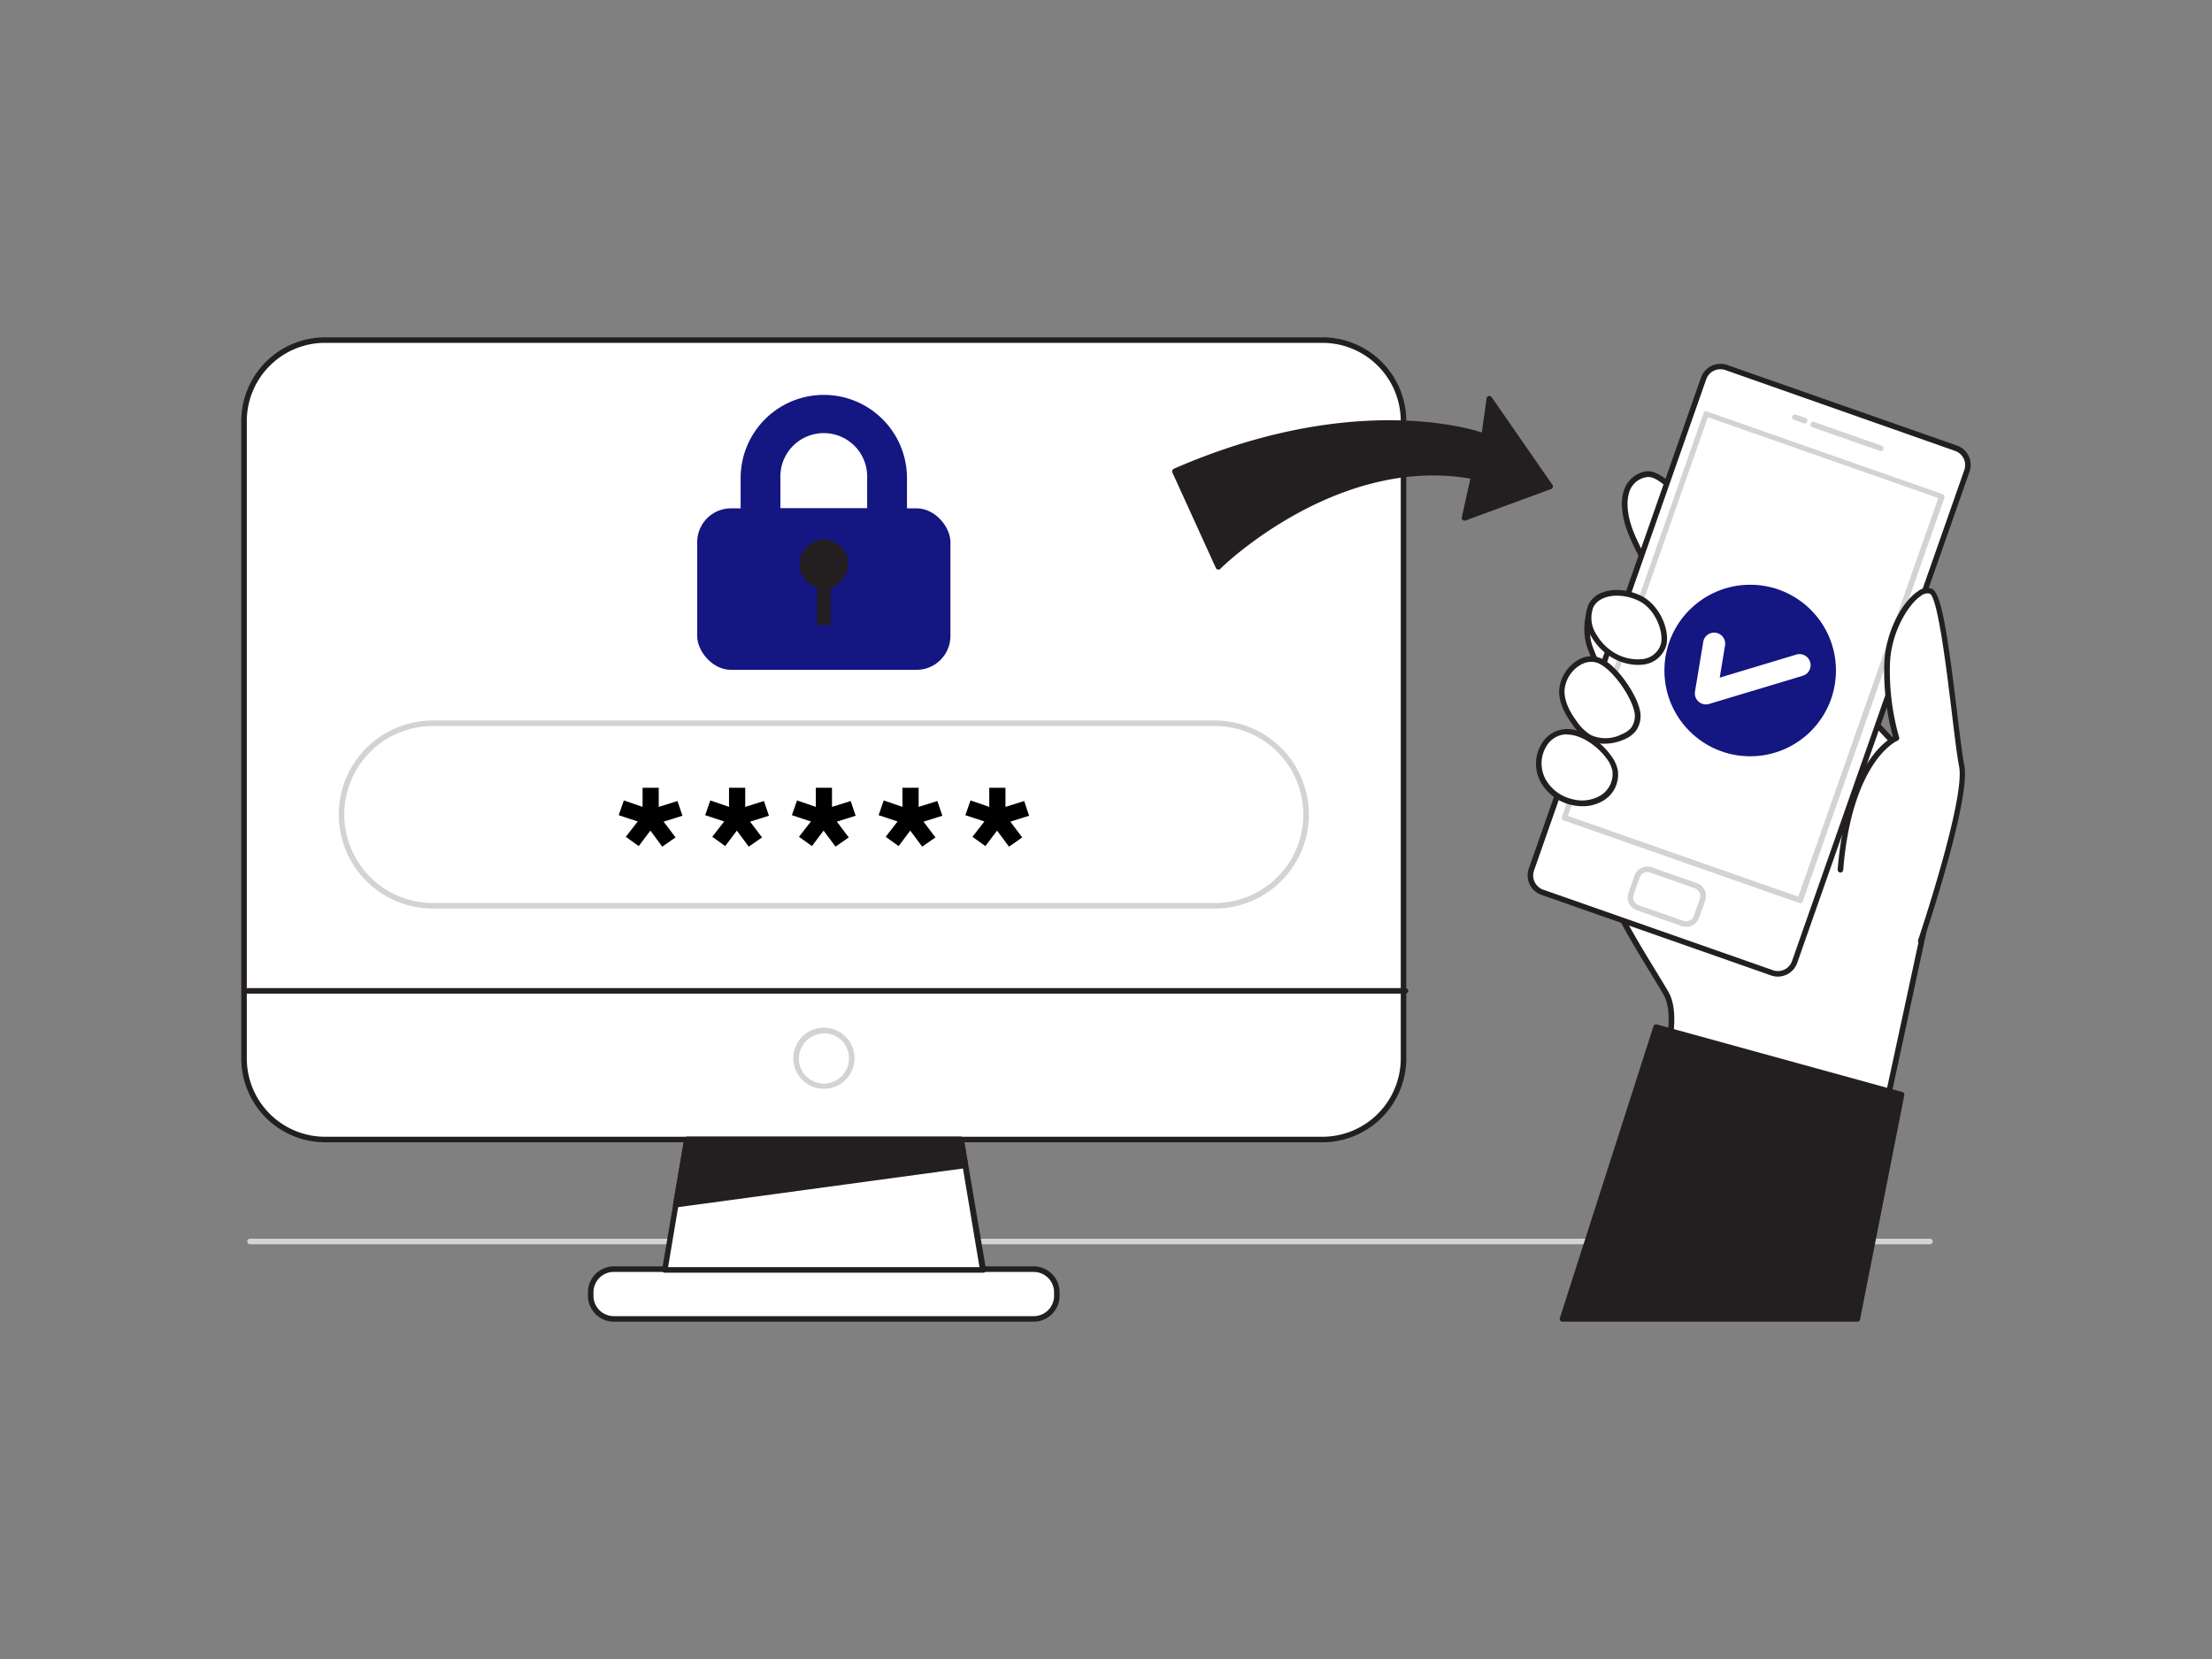 <svg xmlns="http://www.w3.org/2000/svg" viewBox="0 0 400 300"><rect x="0" y="0" width="400" height="300" fill="#808080" stroke="none"/><g id="_139_authentication_flatline" data-name="#139_authentication_flatline"><path d="M349,225H45.21a.5.5,0,1,1,0-1H349a.5.5,0,0,1,0,1Z" fill="#d1d3d4"/><rect x="44.13" y="61.52" width="209.67" height="144.54" rx="14.65" fill="#fff"/><path d="M239.15,206.56H58.78a15.17,15.17,0,0,1-15.15-15.15V76.16A15.16,15.16,0,0,1,58.78,61H239.15A15.16,15.16,0,0,1,254.3,76.16V191.41A15.17,15.17,0,0,1,239.15,206.56ZM58.78,62A14.16,14.16,0,0,0,44.63,76.16V191.41a14.17,14.17,0,0,0,14.15,14.15H239.15a14.17,14.17,0,0,0,14.15-14.15V76.16A14.16,14.16,0,0,0,239.15,62Z" fill="#231f20"/><path d="M254.16,179.68H44.78a.5.5,0,0,1,0-1H254.16a.5.5,0,1,1,0,1Z" fill="#231f20"/><path d="M149,196.89a5.53,5.53,0,1,1,5.52-5.52A5.53,5.53,0,0,1,149,196.89Zm0-10a4.53,4.53,0,1,0,4.52,4.53A4.53,4.53,0,0,0,149,186.84Z" fill="#d1d3d4"/><rect x="106.82" y="229.49" width="84.29" height="8.99" rx="4.18" fill="#fff"/><path d="M186.93,239H111a4.68,4.68,0,0,1-4.68-4.67v-.64A4.69,4.69,0,0,1,111,229h75.93a4.69,4.69,0,0,1,4.68,4.68v.64A4.68,4.68,0,0,1,186.93,239ZM111,230a3.68,3.68,0,0,0-3.68,3.68v.64A3.68,3.68,0,0,0,111,238h75.93a3.68,3.68,0,0,0,3.68-3.67v-.64a3.68,3.68,0,0,0-3.68-3.68Z" fill="#231f20"/><polygon points="177.71 229.64 120.22 229.64 124.17 206.06 173.76 206.06 177.71 229.64" fill="#fff"/><path d="M177.71,230.14H120.22a.46.46,0,0,1-.38-.18.49.49,0,0,1-.11-.4l4-23.58a.5.5,0,0,1,.49-.42h49.59a.5.5,0,0,1,.49.42l4,23.58a.52.52,0,0,1-.11.4A.5.5,0,0,1,177.71,230.14Zm-56.9-1h56.31l-3.78-22.58H124.6Z" fill="#231f20"/><polygon points="122.2 217.85 174.55 210.74 173.76 206.06 124.17 206.06 122.2 217.85" fill="#231f20"/><path d="M122.2,218.35a.51.51,0,0,1-.36-.15.5.5,0,0,1-.13-.43l2-11.79a.5.5,0,0,1,.49-.42h49.59a.5.5,0,0,1,.49.42l.79,4.68a.52.52,0,0,1-.09.38.49.49,0,0,1-.34.19l-52.35,7.11Zm2.39-11.79-1.79,10.71,51.17-7-.63-3.76Z" fill="#231f20"/><rect x="126.07" y="91.92" width="45.8" height="29.21" rx="6.13" fill="#141681"/><path d="M160.41,99.13H137.52a3.59,3.59,0,0,1-3.59-3.59V86.45a15,15,0,0,1,30.08,0v9.09A3.6,3.6,0,0,1,160.41,99.13Zm-19.29-7.19h15.69V86.45a7.85,7.85,0,1,0-15.69,0Z" fill="#141681"/><circle cx="148.97" cy="101.98" r="4.39" fill="#231f20"/><rect x="147.74" y="102.82" width="2.45" height="10.21" fill="#231f20"/><path d="M219.68,164.29H78.26a17,17,0,0,1,0-34H219.68a17,17,0,0,1,0,34Zm-141.42-33a16,16,0,0,0,0,32H219.68a16,16,0,0,0,0-32Z" fill="#d1d3d4"/><path d="M120,148.58l2.16,2.85-2.4,1.67-2.15-2.9-2.11,2.8-2.34-1.68,2.16-2.77-3.44-1.14.93-2.67,3.39,1.17v-3.46h2.92v3.46l3.39-1.06.9,2.66Z"/><path d="M135.64,148.58l2.16,2.85-2.4,1.67-2.16-2.9-2.1,2.8-2.34-1.68,2.15-2.77-3.43-1.14.93-2.67,3.38,1.17v-3.46h2.93v3.46l3.38-1.06.91,2.66Z"/><path d="M151.33,148.58l2.15,2.85-2.39,1.67-2.16-2.9-2.11,2.8-2.34-1.68,2.16-2.77-3.44-1.14.93-2.67,3.39,1.17v-3.46h2.93v3.46l3.38-1.06.9,2.66Z"/><path d="M167,148.58l2.16,2.85-2.4,1.67-2.16-2.9-2.1,2.8-2.34-1.68,2.15-2.77-3.43-1.14.93-2.67,3.38,1.17v-3.46h2.93v3.46l3.38-1.06.91,2.66Z"/><path d="M182.7,148.58l2.15,2.85-2.39,1.67-2.16-2.9-2.11,2.8-2.34-1.68,2.16-2.77-3.44-1.14.93-2.67,3.39,1.17v-3.46h2.93v3.46l3.38-1.06.9,2.66Z"/><path d="M337,218.79l10.8-50.08,3.6-24.9S325.07,116,317.58,107s-15.83-22-19.89-21.19-5,5.35-2.56,11.09c1,2.36,2.55,5,3.21,7.42.54,2,.15,7.48-1.79,8.8-2.33,1.58-4.21-6.52-7.14-5.2-1.54.7-3.18,4.53-2,8.75a32.8,32.8,0,0,0,2.71,5.83c2.24,3.89,2.17,6.28,3.54,10.51s1.22-1.47-.38,2.42c-1.93,4.72-4.62,10.22-4.91,15.4-.46,8.28,9,22.06,12.92,28.75s-4.57,25.11-4.57,25.11Z" fill="#fff"/><path d="M337,219.29a.41.41,0,0,1-.16,0l-40.36-14.15a.5.5,0,0,1-.29-.28.47.47,0,0,1,0-.4c.09-.18,8.3-18.26,4.6-24.65-.64-1.1-1.43-2.39-2.29-3.81-4.42-7.22-11.09-18.14-10.69-25.21.24-4.47,2.24-9.18,4-13.33.32-.76.64-1.51.94-2.24a5.22,5.22,0,0,1,.66-1.24c-.1-.24-.19-.52-.3-.84-.46-1.44-.76-2.65-1-3.81a22.42,22.42,0,0,0-2.45-6.6,34.78,34.78,0,0,1-2.76-6c-1.22-4.51.55-8.54,2.31-9.33s3.29,1.2,4.52,3a11.39,11.39,0,0,0,1.53,2c.54.5.81.38,1,.24,1.67-1.13,2.1-6.35,1.58-8.24a28.92,28.92,0,0,0-2-4.81c-.41-.85-.83-1.72-1.18-2.55-1.58-3.74-1.81-7-.63-9.23a5,5,0,0,1,3.55-2.56c3.34-.65,8.59,6.18,14.66,14.1,1.89,2.46,3.84,5,5.72,7.27,7.39,9,33.56,36.55,33.82,36.83a.51.51,0,0,1,.14.42l-3.61,24.9-10.8,50.11a.49.49,0,0,1-.25.33A.4.4,0,0,1,337,219.29Zm-39.67-14.94,39.3,13.78,10.68-49.52L350.9,144c-2.26-2.38-26.6-28.1-33.7-36.7-1.89-2.29-3.85-4.84-5.74-7.3-5.38-7-10.95-14.25-13.67-13.72a3.89,3.89,0,0,0-2.87,2c-1,1.92-.77,5,.67,8.37.34.8.74,1.63,1.16,2.5a29.9,29.9,0,0,1,2.07,5c.55,2,.22,7.84-2,9.34a1.68,1.68,0,0,1-2.25-.33,12.21,12.21,0,0,1-1.69-2.16c-1.26-1.85-2.23-3.14-3.28-2.66-1.24.56-2.86,4.09-1.75,8.16a31.63,31.63,0,0,0,2.66,5.71,23.58,23.58,0,0,1,2.55,6.86c.28,1.15.57,2.34,1,3.74.09.27.17.49.23.66l.08,0a1,1,0,0,1,.66,1,.62.62,0,0,1-.52.66A.6.6,0,0,1,294,135a4.87,4.87,0,0,0-.28.62c-.31.73-.63,1.48-.95,2.25-1.73,4.08-3.69,8.7-3.93,13-.37,6.77,6.2,17.52,10.55,24.64.87,1.43,1.66,2.72,2.3,3.83C305.32,185.56,298.71,201.28,297.36,204.35Z" fill="#231f20"/><rect x="291.08" y="70.9" width="50.45" height="100.56" rx="3.22" transform="translate(574.69 340.21) rotate(-160.68)" fill="#fff"/><path d="M321.5,176.6a3.74,3.74,0,0,1-1.23-.21l-41.54-14.57h0a3.73,3.73,0,0,1-2.28-4.74L307.6,68.26A3.73,3.73,0,0,1,312.34,66l41.54,14.57a3.69,3.69,0,0,1,2.27,4.73L325,174.11a3.71,3.71,0,0,1-1.9,2.12A3.79,3.79,0,0,1,321.5,176.6Zm-42.44-15.72,41.54,14.56a2.7,2.7,0,0,0,3.46-1.66L355.21,85a2.72,2.72,0,0,0-1.66-3.46L312,66.92a2.72,2.72,0,0,0-3.46,1.67L277.4,157.42a2.72,2.72,0,0,0,1.66,3.46Z" fill="#231f20"/><path d="M325.53,163.29a.51.51,0,0,1-.17,0l-42.61-14.94a.5.5,0,0,1-.3-.64l25.61-73a.48.48,0,0,1,.25-.29.58.58,0,0,1,.39,0l42.6,14.94a.51.51,0,0,1,.31.64L326,163a.51.51,0,0,1-.25.29A.59.59,0,0,1,325.53,163.29Zm-42-15.75,41.66,14.61L350.5,90.06,308.84,75.45Z" fill="#d1d3d4"/><path d="M304.89,167.59a2.5,2.5,0,0,1-.81-.13L296,164.61a2.48,2.48,0,0,1-1.52-3.15l1.09-3.1a2.48,2.48,0,0,1,3.16-1.52l8.1,2.84a2.48,2.48,0,0,1,1.52,3.16l-1.09,3.1A2.46,2.46,0,0,1,304.89,167.59Zm-7-9.89a1.49,1.49,0,0,0-1.4,1l-1.08,3.1a1.47,1.47,0,0,0,.9,1.88h0l8.11,2.84a1.48,1.48,0,0,0,1.88-.9l1.09-3.1a1.49,1.49,0,0,0-.91-1.89l-8.1-2.84A1.67,1.67,0,0,0,297.88,157.7Z" fill="#d1d3d4"/><path d="M340,81.5a.45.45,0,0,1-.16,0l-12.14-4.25a.5.5,0,0,1-.3-.64.5.5,0,0,1,.63-.31l12.14,4.26a.5.5,0,0,1-.17,1Z" fill="#d1d3d4"/><path d="M326.25,76.5l-.17,0-1.62-.57a.5.5,0,1,1,.33-.94l1.63.57a.5.5,0,0,1-.17,1Z" fill="#d1d3d4"/><circle cx="316.49" cy="121.25" r="15.51" fill="#141681"/><path d="M300.82,116.6a4.37,4.37,0,0,1-3.88,3.09,8.81,8.81,0,0,1-6.13-1.81,9.51,9.51,0,0,1-2.49-2.79,6,6,0,0,1-.63-5.53c1.28-2.57,5.37-3,8.82-1.36C299.74,109.76,301.45,114.18,300.82,116.6Z" fill="#fff"/><path d="M296.12,120.24a9.6,9.6,0,0,1-5.61-2,10.23,10.23,0,0,1-2.63-2.93,6.41,6.41,0,0,1-.63-6c1.36-2.74,5.61-3.45,9.48-1.59,3.4,1.64,5.28,6.25,4.58,9h0a4.87,4.87,0,0,1-4.31,3.47A8.49,8.49,0,0,1,296.12,120.24Zm-3.75-12.52c-1.92,0-3.56.72-4.23,2.06a5.44,5.44,0,0,0,.61,5.06,9,9,0,0,0,2.36,2.64,8.29,8.29,0,0,0,5.77,1.72,3.91,3.91,0,0,0,3.46-2.73h0c.54-2.1-.91-6.31-4-7.82A9.17,9.17,0,0,0,292.37,107.72Z" fill="#231f20"/><path d="M296,128.37a4.15,4.15,0,0,1-.64,3.56,4.88,4.88,0,0,1-1.84,1.29,7,7,0,0,1-6,.15,8.66,8.66,0,0,1-2.75-2.64c-1.3-1.78-2.43-3.86-2.29-6.07.19-3.18,3.78-6.69,7-5.07C292.16,120.92,295.33,125.54,296,128.37Z" fill="#fff"/><path d="M290.15,134.49a6.15,6.15,0,0,1-2.88-.68,8.89,8.89,0,0,1-2.92-2.79c-1.75-2.39-2.51-4.42-2.39-6.39a7,7,0,0,1,3.35-5.25,4.53,4.53,0,0,1,4.4-.24c2.81,1.4,6.08,6.18,6.79,9.11h0a4.64,4.64,0,0,1-.74,4,5.46,5.46,0,0,1-2,1.44A8.83,8.83,0,0,1,290.15,134.49Zm-2.37-14.81a3.91,3.91,0,0,0-2,.57,5.86,5.86,0,0,0-2.85,4.44c-.11,1.73.59,3.55,2.19,5.74a8.33,8.33,0,0,0,2.58,2.5,6.44,6.44,0,0,0,5.59-.17,4.29,4.29,0,0,0,1.67-1.15,3.61,3.61,0,0,0,.53-3.12h0c-.64-2.68-3.72-7.19-6.25-8.45A3.29,3.29,0,0,0,287.78,119.68Z" fill="#231f20"/><path d="M291.06,137.09a5.9,5.9,0,0,1,1,2.31,5,5,0,0,1-2.3,4.87,7.17,7.17,0,0,1-5.48.8,8,8,0,0,1-5.25-3.88,6.5,6.5,0,0,1,.15-6.42C282.41,129.78,288.53,133.43,291.06,137.09Z" fill="#fff"/><path d="M286.13,145.79a8.72,8.72,0,0,1-1.95-.23,8.52,8.52,0,0,1-5.58-4.14,6.94,6.94,0,0,1,.17-6.92,5.33,5.33,0,0,1,4.49-2.66c3.08-.09,6.48,2.46,8.21,5h0a6.15,6.15,0,0,1,1.09,2.51,5.47,5.47,0,0,1-2.52,5.36A7.1,7.1,0,0,1,286.13,145.79Zm-2.77-13h-.08a4.3,4.3,0,0,0-3.67,2.2,6,6,0,0,0-.13,5.91,7.49,7.49,0,0,0,4.92,3.63,6.6,6.6,0,0,0,5.1-.73,4.56,4.56,0,0,0,2.08-4.36,5.39,5.39,0,0,0-.93-2.11h0C289.08,135.11,286.08,132.83,283.36,132.83Z" fill="#231f20"/><path d="M347.33,170.12s8.63-25.55,7.43-31.63-3.12-30.59-5.59-31.62-7.73,5.73-7.9,13.33A43.78,43.78,0,0,0,343,133.46s-8.46,3.37-10.13,23.8" fill="#fff"/><path d="M347.33,170.62l-.16,0a.51.51,0,0,1-.31-.64c.09-.25,8.57-25.49,7.41-31.38-.37-1.89-.81-5.48-1.31-9.65-.89-7.33-2.54-21-4-21.6a1.81,1.81,0,0,0-1.57.39c-2.28,1.48-5.5,6.64-5.63,12.49a43.69,43.69,0,0,0,1.66,13.09.51.51,0,0,1-.29.62c-.08,0-8.21,3.58-9.82,23.38a.5.5,0,0,1-1-.08c1.48-18.16,8.25-23,10-24a45.35,45.35,0,0,1-1.58-13c.13-5.86,3.26-11.48,6.09-13.31a2.59,2.59,0,0,1,2.5-.47c1.69.7,2.79,7.48,4.59,22.4.5,4.15.94,7.73,1.3,9.58,1.21,6.15-7.09,30.84-7.44,31.89A.5.5,0,0,1,347.33,170.62Z" fill="#231f20"/><path d="M308.51,127.38a2,2,0,0,1-2-2.33l1.47-8.86a2,2,0,1,1,3.94.65l-.94,5.7,13.84-4.17A2,2,0,0,1,326,122.2l-16.92,5.09A2,2,0,0,1,308.51,127.38Z" fill="#fff"/><polygon points="335.82 238.48 343.85 197.95 299.46 185.73 282.55 238.48 335.82 238.48" fill="#231f20"/><path d="M335.82,239H282.54a.51.51,0,0,1-.4-.2.52.52,0,0,1-.07-.45L299,185.58a.51.51,0,0,1,.61-.33L344,197.47a.5.5,0,0,1,.36.58l-8,40.53A.51.51,0,0,1,335.82,239Zm-52.59-1h52.18l7.86-39.68-43.48-12Z" fill="#231f20"/><path d="M220.33,102.47s21-21,46.11-16.3l-1.67,7.49L280.28,88l-11-15.87-.95,6.76s-21.89-8.49-55.91,6.36Z" fill="#231f20"/><path d="M220.33,103h-.09a.48.48,0,0,1-.37-.28L212,85.43a.46.46,0,0,1,0-.38.45.45,0,0,1,.26-.28c30.77-13.43,52-7.77,55.7-6.57l.87-6.17a.5.5,0,0,1,.9-.22l11,15.87a.49.49,0,0,1,.06.44.46.46,0,0,1-.3.31L265,94.13a.5.5,0,0,1-.5-.1.49.49,0,0,1-.16-.48l1.55-7c-24.29-4.19-45,16.05-45.16,16.26A.52.52,0,0,1,220.33,103Zm-7.25-17.49,7.41,16.16c3.4-3.14,23.17-20.21,46-16a.53.53,0,0,1,.33.22.51.51,0,0,1,.07.38l-1.47,6.6,14-5.16-9.9-14.29-.78,5.5a.48.48,0,0,1-.24.36.5.5,0,0,1-.43,0C267.93,79.25,246.23,71.17,213.08,85.48Z" fill="#231f20"/></g></svg>